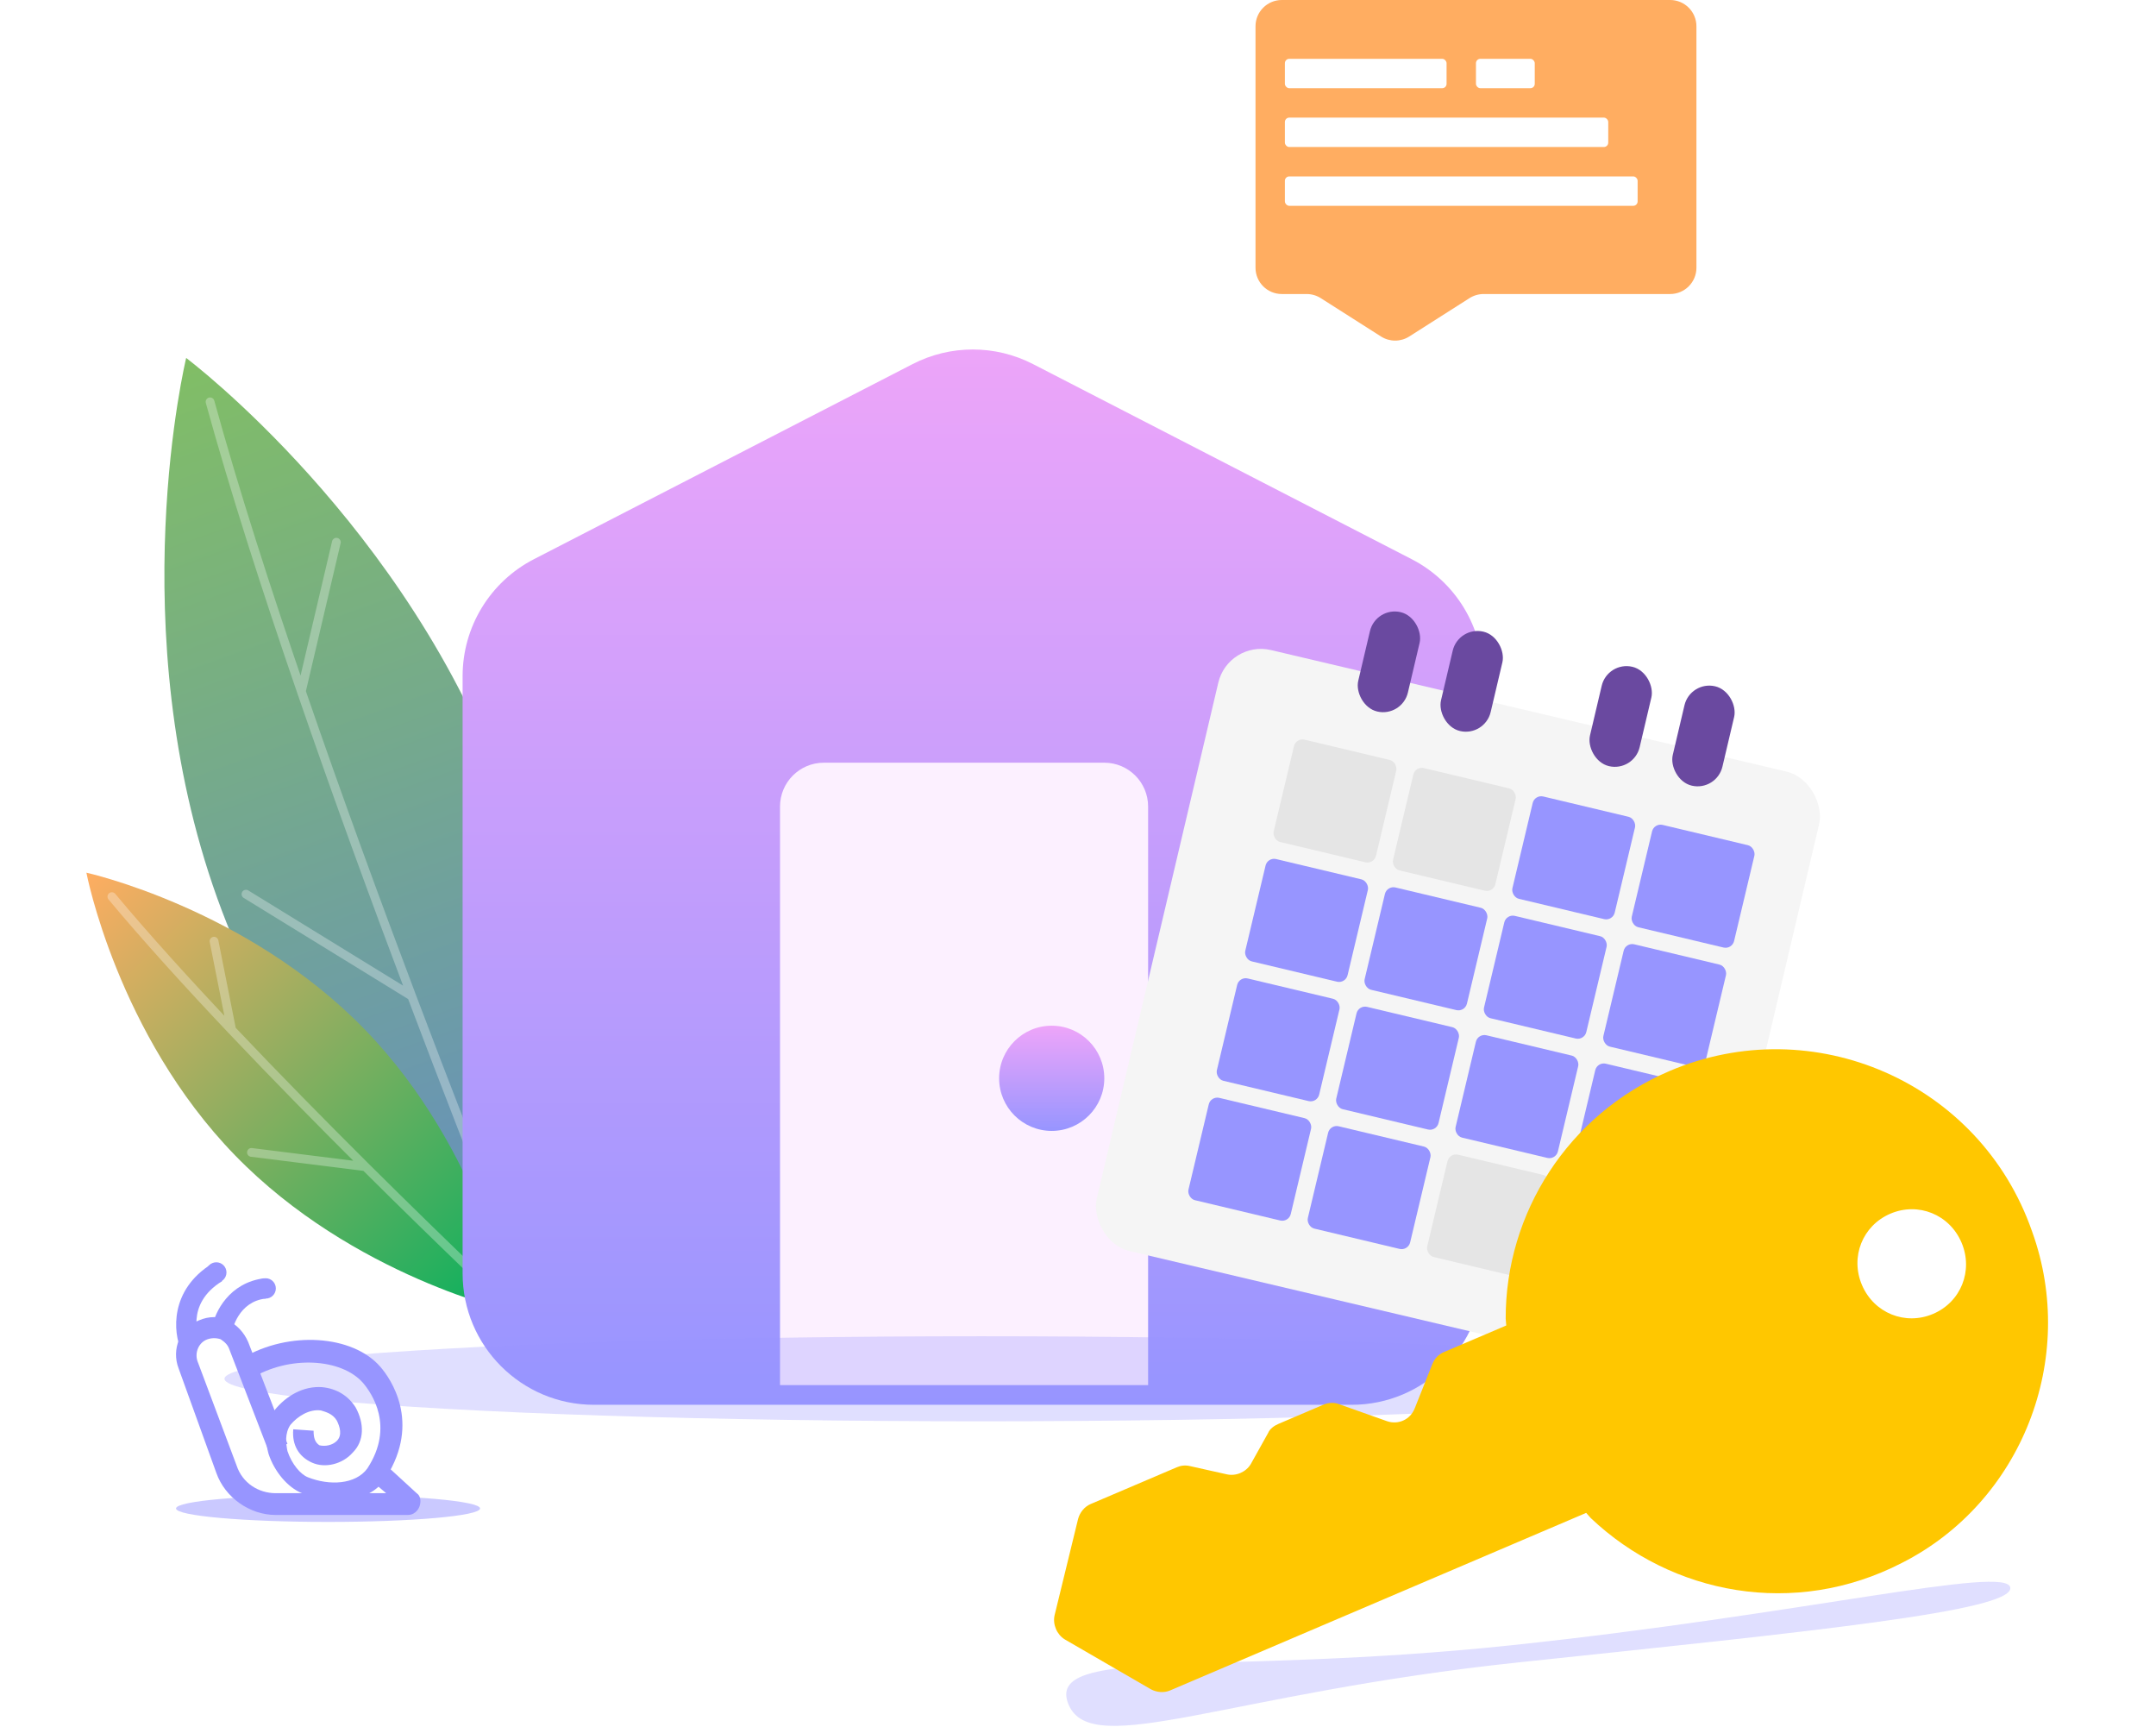 <svg width="246" height="197" viewBox="0 0 246 197" fill="none" xmlns="http://www.w3.org/2000/svg">
<g clip-path="url(#clip0_480_1672)">
<path d="M143.254 3C143.254 1.343 144.597 0 146.254 0H190.563C192.22 0 193.563 1.343 193.563 3V30.54C193.563 32.196 192.22 33.539 190.563 33.539H169.282C168.711 33.539 168.153 33.702 167.671 34.008L160.796 38.384C159.813 39.009 158.557 39.009 157.574 38.384L150.699 34.008C150.217 33.702 149.659 33.539 149.088 33.539H146.254C144.597 33.539 143.254 32.196 143.254 30.54V3Z" fill="#FFAD61"/>
<rect x="146.607" y="6.709" width="18.447" height="3.354" rx="0.5" fill="white"/>
<rect x="146.607" y="13.416" width="36.894" height="3.354" rx="0.5" fill="white"/>
<rect x="146.607" y="20.123" width="40.247" height="3.354" rx="0.5" fill="white"/>
<rect x="168.408" y="6.709" width="6.708" height="3.354" rx="0.5" fill="white"/>
<g filter="url(#filter0_i_480_1672)">
<path d="M58.663 91.649C69.697 122.417 62.203 153.256 62.203 153.256C62.203 153.256 36.819 134.209 25.784 103.44C14.749 72.672 22.243 41.833 22.243 41.833C22.243 41.833 47.628 60.88 58.663 91.649Z" fill="url(#paint0_linear_480_1672)"/>
</g>
<path d="M61.651 151.075C61.651 151.075 55.011 134.895 46.973 113.622M23.968 45.837C26.725 55.851 30.403 67.299 34.382 78.87M34.382 78.87L38.379 61.85M34.382 78.87C38.484 90.8 42.907 102.862 46.973 113.622M46.973 113.622L28.065 101.996" stroke="white" stroke-opacity="0.3" stroke-linecap="round"/>
<g filter="url(#filter1_i_480_1672)">
<path d="M42.605 118.415C56.055 132.252 59.564 150.656 59.564 150.656C59.564 150.656 41.268 146.625 27.818 132.787C14.369 118.949 10.859 100.546 10.859 100.546C10.859 100.546 29.155 104.577 42.605 118.415Z" fill="url(#paint1_linear_480_1672)"/>
</g>
<path d="M58.734 149.62C58.734 149.62 51.211 142.548 41.693 133.081M12.764 102.277C16.693 106.984 21.467 112.237 26.433 117.483M26.433 117.483L24.421 107.36M26.433 117.483C31.554 122.892 36.878 128.292 41.693 133.081M41.693 133.081L28.69 131.454" stroke="white" stroke-opacity="0.3" stroke-linecap="round"/>
<g filter="url(#filter2_ii_480_1672)">
<path d="M52.783 75.125C52.783 69.508 55.921 64.362 60.914 61.79L104.129 39.53C108.439 37.31 113.557 37.31 117.867 39.53L161.082 61.79C166.076 64.362 169.214 69.508 169.214 75.125V143.244C169.214 151.529 162.498 158.244 154.214 158.244H67.783C59.498 158.244 52.783 151.529 52.783 143.244V75.125Z" fill="url(#paint2_linear_480_1672)"/>
</g>
<path d="M89 92C89 89.239 91.239 87 94 87H126C128.761 87 131 89.239 131 92V158H89V92Z" fill="#FCF0FF"/>
<circle cx="120" cy="123" r="6" fill="url(#paint3_linear_480_1672)"/>
<g filter="url(#filter3_f_480_1672)">
<ellipse cx="111.968" cy="157.275" rx="86.353" ry="4.851" fill="#9795FF" fill-opacity="0.3"/>
</g>
<g filter="url(#filter4_di_480_1672)">
<rect x="142.155" y="72.006" width="70.427" height="70.427" rx="5" transform="rotate(13.261 142.155 72.006)" fill="#F5F5F5"/>
</g>
<rect x="147.873" y="84.141" width="12" height="12" rx="1" transform="rotate(13.385 147.873 84.141)" fill="#E5E5E5"/>
<rect x="161.492" y="87.382" width="12" height="12" rx="1" transform="rotate(13.385 161.492 87.382)" fill="#E5E5E5"/>
<rect x="175.112" y="90.623" width="12" height="12" rx="1" transform="rotate(13.385 175.112 90.623)" fill="#9795FF"/>
<rect x="188.732" y="93.863" width="12" height="12" rx="1" transform="rotate(13.385 188.732 93.863)" fill="#9795FF"/>
<rect x="144.632" y="97.76" width="12" height="12" rx="1" transform="rotate(13.385 144.632 97.76)" fill="#9795FF"/>
<rect x="158.251" y="101.001" width="12" height="12" rx="1" transform="rotate(13.385 158.251 101.001)" fill="#9795FF"/>
<rect x="171.871" y="104.242" width="12" height="12" rx="1" transform="rotate(13.385 171.871 104.242)" fill="#9795FF"/>
<rect x="185.491" y="107.483" width="12" height="12" rx="1" transform="rotate(13.385 185.491 107.483)" fill="#9795FF"/>
<rect x="141.391" y="111.38" width="12" height="12" rx="1" transform="rotate(13.385 141.391 111.38)" fill="#9795FF"/>
<rect x="155.011" y="114.621" width="12" height="12" rx="1" transform="rotate(13.385 155.011 114.621)" fill="#9795FF"/>
<rect x="168.63" y="117.862" width="12" height="12" rx="1" transform="rotate(13.385 168.63 117.862)" fill="#9795FF"/>
<rect x="182.25" y="121.103" width="12" height="12" rx="1" transform="rotate(13.385 182.25 121.103)" fill="#9795FF"/>
<rect x="138.15" y="125" width="12" height="12" rx="1" transform="rotate(13.385 138.15 125)" fill="#9795FF"/>
<rect x="151.77" y="128.241" width="12" height="12" rx="1" transform="rotate(13.385 151.77 128.241)" fill="#9795FF"/>
<rect x="165.39" y="131.481" width="12" height="12" rx="1" transform="rotate(13.385 165.39 131.481)" fill="#E5E5E5"/>
<rect x="179.009" y="134.723" width="12" height="12" rx="1" transform="rotate(13.385 179.009 134.723)" fill="#E5E5E5"/>
<rect x="156.979" y="69.161" width="5.822" height="11.643" rx="2.911" transform="rotate(13.261 156.979 69.161)" fill="#6A49A0"/>
<rect x="183.422" y="75.393" width="5.822" height="11.643" rx="2.911" transform="rotate(13.261 183.422 75.393)" fill="#6A49A0"/>
<rect x="166.423" y="71.386" width="5.822" height="11.643" rx="2.911" transform="rotate(13.261 166.423 71.386)" fill="#6A49A0"/>
<rect x="192.866" y="77.618" width="5.822" height="11.643" rx="2.911" transform="rotate(13.261 192.866 77.618)" fill="#6A49A0"/>
<g filter="url(#filter5_f_480_1672)">
<path d="M229.378 181.114C229.659 183.778 206.64 186.105 173.36 189.617C140.08 193.129 124.628 200.746 121.936 194.468C119.025 187.678 139.11 191.19 172.389 187.678C205.669 184.166 229.097 178.449 229.378 181.114Z" fill="#9795FF" fill-opacity="0.3"/>
</g>
<g filter="url(#filter6_i_480_1672)">
<path d="M233.858 141.463C239.11 155.976 232.678 172.367 218.985 179.29C206.768 185.583 192.744 182.919 183.503 174.161L182.984 173.572L135.51 193.826C134.828 194.117 134.001 194.065 133.303 193.687L123.496 188.008C122.587 187.45 122.099 186.307 122.325 185.265L125.012 174.255C125.223 173.49 125.758 172.856 126.439 172.565L136.271 168.371C136.726 168.177 137.229 168.097 137.829 168.246L141.985 169.176C143.024 169.408 144.159 168.923 144.71 168.013L146.688 164.467C146.883 163.978 147.402 163.622 147.856 163.428L153.031 161.22C153.599 160.978 154.265 160.964 154.752 161.161L160.288 163.123C161.537 163.536 162.9 162.954 163.419 161.652L165.428 156.607C165.687 155.956 166.157 155.485 166.725 155.242L173.864 152.197L173.799 151.414C173.774 139.399 180.907 128.114 192.492 123.172C208.847 116.194 227.922 124.404 233.858 141.463ZM214.451 147.581C215.817 150.781 219.389 152.23 222.569 150.873C225.749 149.517 227.174 145.936 225.809 142.735C224.443 139.535 220.872 138.086 217.692 139.443C214.512 140.8 213.086 144.38 214.451 147.581Z" fill="#FFC700"/>
</g>
<g filter="url(#filter7_f_480_1672)">
<ellipse cx="37.431" cy="172.069" rx="17.348" ry="1.535" fill="#9795FF" fill-opacity="0.5"/>
</g>
<path d="M46.547 172.811H31.473C28.491 172.811 25.675 170.824 24.681 168.007L20.375 156.08C19.546 153.927 20.54 151.442 22.694 150.614C23.853 150.117 25.013 150.117 26.007 150.614C27 151.111 27.829 151.939 28.326 153.099L32.798 164.694L30.645 165.523L26.172 153.927C26.007 153.43 25.675 153.099 25.178 152.767C24.681 152.602 24.184 152.602 23.688 152.767C22.694 153.099 22.197 154.258 22.528 155.252L27 167.179C27.663 169.167 29.485 170.327 31.473 170.327H44.063L41.909 168.504L43.566 166.682L47.541 170.327C48.038 170.658 48.038 171.32 47.873 171.817C47.707 172.314 47.21 172.811 46.547 172.811Z" fill="#9795FF"/>
<path d="M38.431 171.154C37.105 171.154 35.78 170.823 34.455 170.326C32.798 169.663 31.308 167.841 30.645 165.853C30.148 164.031 30.314 162.209 31.308 160.884C32.633 159.227 34.621 158.068 36.774 158.233C38.431 158.399 39.756 159.227 40.584 160.553C41.578 162.375 41.578 164.363 40.253 165.688C39.093 167.013 37.105 167.51 35.615 166.847C34.124 166.185 33.295 164.86 33.461 163.037L35.78 163.203C35.78 164.031 35.946 164.528 36.443 164.86C37.105 165.025 37.934 164.86 38.431 164.363C39.093 163.7 38.762 162.706 38.431 162.043C37.934 161.215 37.105 161.05 36.608 160.884C35.283 160.718 33.958 161.546 33.13 162.54C32.467 163.534 32.633 164.694 32.798 165.522C33.295 167.013 34.289 168.173 35.118 168.504C37.602 169.498 40.584 169.332 41.909 167.51C45.057 162.706 42.406 158.896 41.412 157.736C38.928 154.92 32.964 154.589 28.657 157.24L27.663 154.92C32.964 151.773 40.253 152.27 43.4 155.914C44.56 157.24 48.038 162.209 44.063 168.504C42.903 170.492 40.584 171.154 38.431 171.154Z" fill="#9795FF"/>
<path d="M26.504 151.772L24.185 151.441C24.516 149.619 26.173 146.306 30.148 145.809L30.314 148.128C27.167 148.459 26.504 151.772 26.504 151.772Z" fill="#9795FF"/>
<path d="M20.707 154.091C19.713 151.937 19.381 147.133 24.185 144.151L25.345 146.139C21.038 148.79 22.694 152.765 22.86 153.097L20.707 154.091Z" fill="#9795FF"/>
<path d="M24.682 146.306C25.322 146.306 25.841 145.787 25.841 145.147C25.841 144.506 25.322 143.987 24.682 143.987C24.041 143.987 23.522 144.506 23.522 145.147C23.522 145.787 24.041 146.306 24.682 146.306Z" fill="#9795FF"/>
<path d="M30.315 148.128C30.955 148.128 31.474 147.609 31.474 146.968C31.474 146.328 30.955 145.809 30.315 145.809C29.674 145.809 29.155 146.328 29.155 146.968C29.155 147.609 29.674 148.128 30.315 148.128Z" fill="#9795FF"/>
</g>
<defs>
<filter id="filter0_i_480_1672" x="18.757" y="40.833" width="45.932" height="112.423" filterUnits="userSpaceOnUse" color-interpolation-filters="sRGB">
<feFlood flood-opacity="0" result="BackgroundImageFix"/>
<feBlend mode="normal" in="SourceGraphic" in2="BackgroundImageFix" result="shape"/>
<feColorMatrix in="SourceAlpha" type="matrix" values="0 0 0 0 0 0 0 0 0 0 0 0 0 0 0 0 0 0 127 0" result="hardAlpha"/>
<feOffset dx="-1" dy="-1"/>
<feGaussianBlur stdDeviation="2"/>
<feComposite in2="hardAlpha" operator="arithmetic" k2="-1" k3="1"/>
<feColorMatrix type="matrix" values="0 0 0 0 1 0 0 0 0 1 0 0 0 0 1 0 0 0 0.4 0"/>
<feBlend mode="normal" in2="shape" result="effect1_innerShadow_480_1672"/>
</filter>
<filter id="filter1_i_480_1672" x="9.859" y="99.546" width="49.706" height="51.11" filterUnits="userSpaceOnUse" color-interpolation-filters="sRGB">
<feFlood flood-opacity="0" result="BackgroundImageFix"/>
<feBlend mode="normal" in="SourceGraphic" in2="BackgroundImageFix" result="shape"/>
<feColorMatrix in="SourceAlpha" type="matrix" values="0 0 0 0 0 0 0 0 0 0 0 0 0 0 0 0 0 0 127 0" result="hardAlpha"/>
<feOffset dx="-1" dy="-1"/>
<feGaussianBlur stdDeviation="2"/>
<feComposite in2="hardAlpha" operator="arithmetic" k2="-1" k3="1"/>
<feColorMatrix type="matrix" values="0 0 0 0 1 0 0 0 0 1 0 0 0 0 1 0 0 0 0.4 0"/>
<feBlend mode="normal" in2="shape" result="effect1_innerShadow_480_1672"/>
</filter>
<filter id="filter2_ii_480_1672" x="52.783" y="37.865" width="116.431" height="122.379" filterUnits="userSpaceOnUse" color-interpolation-filters="sRGB">
<feFlood flood-opacity="0" result="BackgroundImageFix"/>
<feBlend mode="normal" in="SourceGraphic" in2="BackgroundImageFix" result="shape"/>
<feColorMatrix in="SourceAlpha" type="matrix" values="0 0 0 0 0 0 0 0 0 0 0 0 0 0 0 0 0 0 127 0" result="hardAlpha"/>
<feOffset dy="2"/>
<feGaussianBlur stdDeviation="2"/>
<feComposite in2="hardAlpha" operator="arithmetic" k2="-1" k3="1"/>
<feColorMatrix type="matrix" values="0 0 0 0 1 0 0 0 0 1 0 0 0 0 1 0 0 0 0.25 0"/>
<feBlend mode="normal" in2="shape" result="effect1_innerShadow_480_1672"/>
<feColorMatrix in="SourceAlpha" type="matrix" values="0 0 0 0 0 0 0 0 0 0 0 0 0 0 0 0 0 0 127 0" result="hardAlpha"/>
<feOffset/>
<feGaussianBlur stdDeviation="2"/>
<feComposite in2="hardAlpha" operator="arithmetic" k2="-1" k3="1"/>
<feColorMatrix type="matrix" values="0 0 0 0 1 0 0 0 0 1 0 0 0 0 1 0 0 0 0.25 0"/>
<feBlend mode="normal" in2="effect1_innerShadow_480_1672" result="effect2_innerShadow_480_1672"/>
</filter>
<filter id="filter3_f_480_1672" x="19.615" y="146.423" width="184.706" height="21.703" filterUnits="userSpaceOnUse" color-interpolation-filters="sRGB">
<feFlood flood-opacity="0" result="BackgroundImageFix"/>
<feBlend mode="normal" in="SourceGraphic" in2="BackgroundImageFix" result="shape"/>
<feGaussianBlur stdDeviation="3" result="effect1_foregroundBlur_480_1672"/>
</filter>
<filter id="filter4_di_480_1672" x="121.012" y="70.019" width="90.679" height="90.679" filterUnits="userSpaceOnUse" color-interpolation-filters="sRGB">
<feFlood flood-opacity="0" result="BackgroundImageFix"/>
<feColorMatrix in="SourceAlpha" type="matrix" values="0 0 0 0 0 0 0 0 0 0 0 0 0 0 0 0 0 0 127 0" result="hardAlpha"/>
<feOffset dx="-2" dy="1"/>
<feGaussianBlur stdDeviation="2"/>
<feComposite in2="hardAlpha" operator="out"/>
<feColorMatrix type="matrix" values="0 0 0 0 0.165 0 0 0 0 0.049 0 0 0 0 0.312 0 0 0 0.15 0"/>
<feBlend mode="normal" in2="BackgroundImageFix" result="effect1_dropShadow_480_1672"/>
<feBlend mode="normal" in="SourceGraphic" in2="effect1_dropShadow_480_1672" result="shape"/>
<feColorMatrix in="SourceAlpha" type="matrix" values="0 0 0 0 0 0 0 0 0 0 0 0 0 0 0 0 0 0 127 0" result="hardAlpha"/>
<feOffset/>
<feGaussianBlur stdDeviation="2"/>
<feComposite in2="hardAlpha" operator="arithmetic" k2="-1" k3="1"/>
<feColorMatrix type="matrix" values="0 0 0 0 1 0 0 0 0 1 0 0 0 0 1 0 0 0 0.25 0"/>
<feBlend mode="normal" in2="shape" result="effect2_innerShadow_480_1672"/>
</filter>
<filter id="filter5_f_480_1672" x="118.657" y="177.428" width="113.723" height="22.442" filterUnits="userSpaceOnUse" color-interpolation-filters="sRGB">
<feFlood flood-opacity="0" result="BackgroundImageFix"/>
<feBlend mode="normal" in="SourceGraphic" in2="BackgroundImageFix" result="shape"/>
<feGaussianBlur stdDeviation="1.5" result="effect1_foregroundBlur_480_1672"/>
</filter>
<filter id="filter6_i_480_1672" x="120.27" y="119.685" width="115.412" height="74.328" filterUnits="userSpaceOnUse" color-interpolation-filters="sRGB">
<feFlood flood-opacity="0" result="BackgroundImageFix"/>
<feBlend mode="normal" in="SourceGraphic" in2="BackgroundImageFix" result="shape"/>
<feColorMatrix in="SourceAlpha" type="matrix" values="0 0 0 0 0 0 0 0 0 0 0 0 0 0 0 0 0 0 127 0" result="hardAlpha"/>
<feOffset dx="-2" dy="-1"/>
<feGaussianBlur stdDeviation="1"/>
<feComposite in2="hardAlpha" operator="arithmetic" k2="-1" k3="1"/>
<feColorMatrix type="matrix" values="0 0 0 0 1 0 0 0 0 1 0 0 0 0 1 0 0 0 0.5 0"/>
<feBlend mode="normal" in2="shape" result="effect1_innerShadow_480_1672"/>
</filter>
<filter id="filter7_f_480_1672" x="14.083" y="164.534" width="46.696" height="15.07" filterUnits="userSpaceOnUse" color-interpolation-filters="sRGB">
<feFlood flood-opacity="0" result="BackgroundImageFix"/>
<feBlend mode="normal" in="SourceGraphic" in2="BackgroundImageFix" result="shape"/>
<feGaussianBlur stdDeviation="3" result="effect1_foregroundBlur_480_1672"/>
</filter>
<linearGradient id="paint0_linear_480_1672" x1="22.243" y1="41.833" x2="62.203" y2="153.256" gradientUnits="userSpaceOnUse">
<stop stop-color="#81BE65"/>
<stop offset="1" stop-color="#638BC7"/>
</linearGradient>
<linearGradient id="paint1_linear_480_1672" x1="10.859" y1="100.546" x2="59.564" y2="150.656" gradientUnits="userSpaceOnUse">
<stop stop-color="#FFAD61"/>
<stop offset="1" stop-color="#04B05E"/>
</linearGradient>
<linearGradient id="paint2_linear_480_1672" x1="110.998" y1="35.992" x2="110.998" y2="158.244" gradientUnits="userSpaceOnUse">
<stop stop-color="#EEA5F9"/>
<stop offset="1" stop-color="#9795FF"/>
</linearGradient>
<linearGradient id="paint3_linear_480_1672" x1="120" y1="117" x2="120" y2="129" gradientUnits="userSpaceOnUse">
<stop stop-color="#EEA5F9"/>
<stop offset="1" stop-color="#9795FF"/>
</linearGradient>
<clipPath id="clip0_480_1672">
<rect width="246" height="197" fill="white"/>
</clipPath>
</defs>
</svg>
